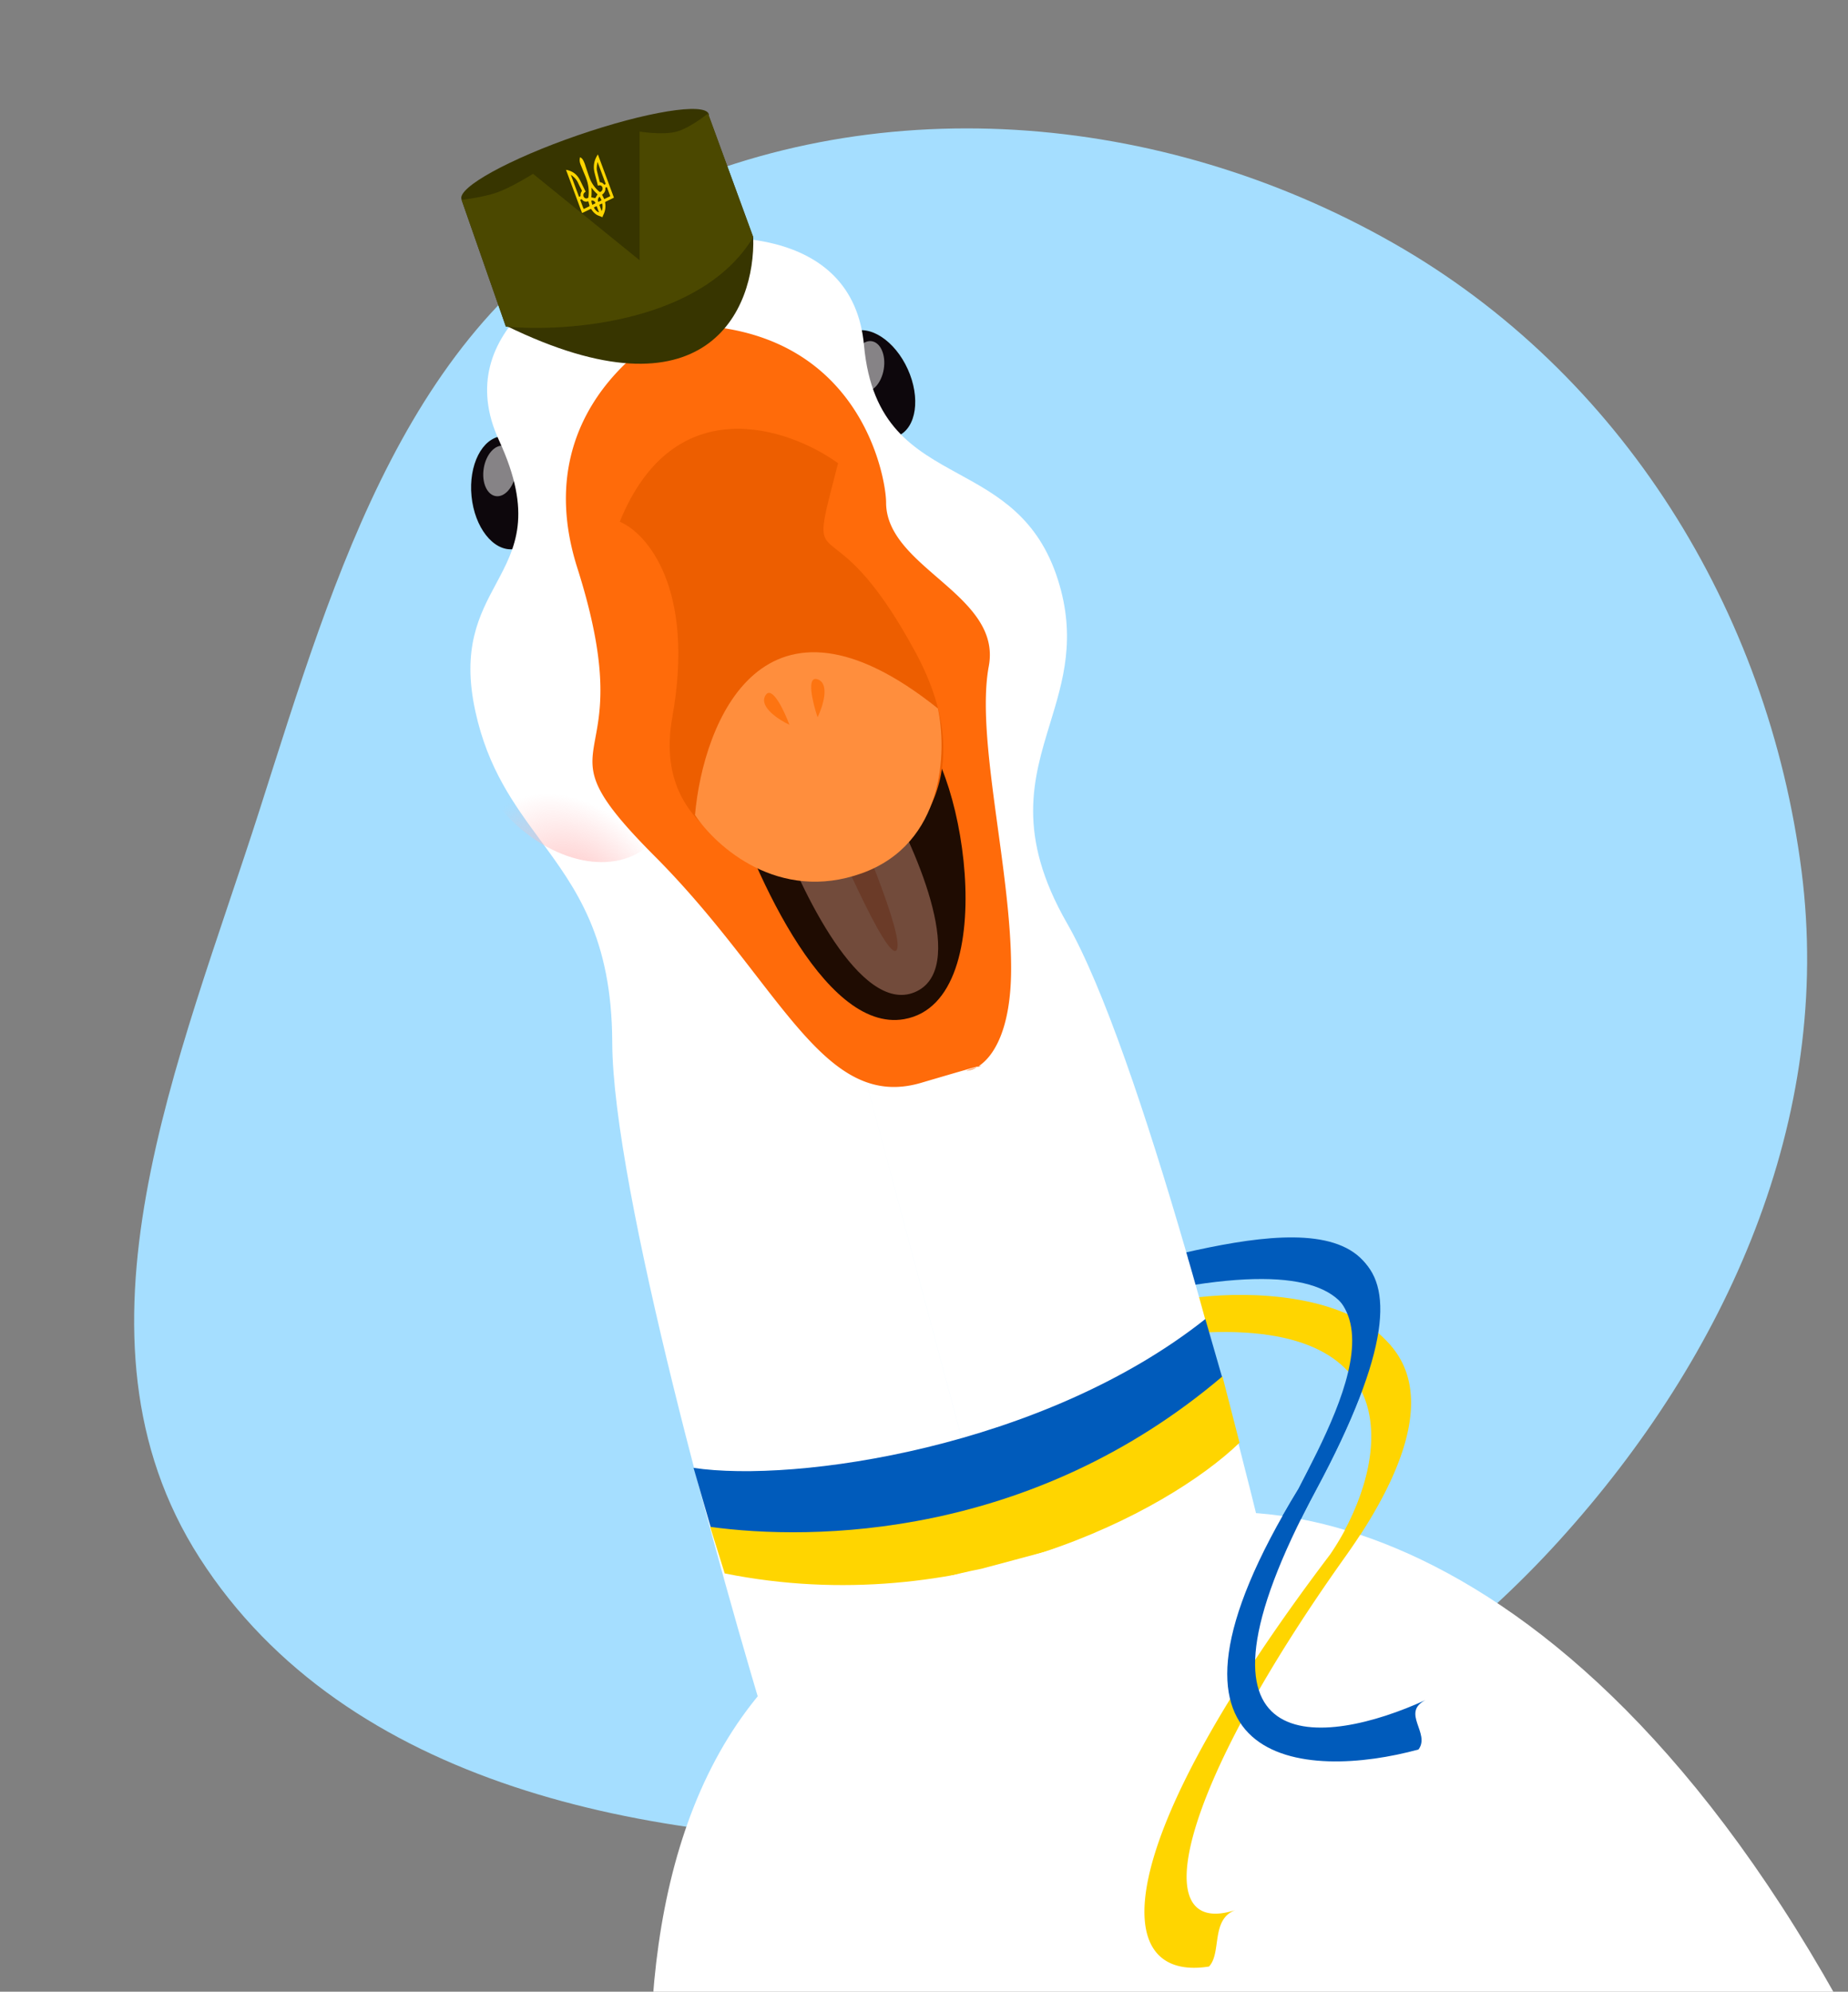 <svg id="gus" xmlns="http://www.w3.org/2000/svg" fill="none" viewBox="0 0 668 720">
  <rect x="0" y="0" width="668" height="720" fill="#808080" stroke="none"/>
  <g clip-path="url(#a)">
    <path fill="#A5DEFF" fill-rule="evenodd" d="M333.06 665.59c-98.3 1.24-207.88-19.74-260.92-102.44-51.4-80.12-7.26-179.83 21.73-270.47 27.4-85.7 54.1-178.15 134.63-218.42 86.36-43.18 191.13-34.2 275.04 13.56 82.6 47.01 135.61 132.87 147.67 227.06 11.46 89.54-26.95 175.16-87.62 242.05-60.03 66.17-141.14 107.52-230.53 108.66Z" clip-rule="evenodd"/>
    <g clip-path="url(#b)">
      <path fill="#FFD500" d="M432.68 469c43.26-4.94 114.24 8.54 53.48 93.92-60.3 84.75-71.98 138.04-39.6 127.56-9 3.36-4.89 15.5-9.54 20.42-36.04 5.73-36.7-42.7 43.79-148.97 19.37-28.25 32.3-83.26-44.07-80.3L432.68 469Z"/>
      <path fill="#005BBB" d="M427.84 452.94c48.89-11.16 102.22-15.55 47.88 85.63-53.78 100.15 3.27 92.65 39.54 76.01-8.93 4.61 1.88 11.94-2.52 17.86-40.43 11.05-105.7 7.68-43.36-94.24 17.14-33.38 49.68-87.15-37.67-73.73l-3.87-11.53Z"/>
      <ellipse cx="183.45" cy="178.1" fill="#0D070C" rx="13.07" ry="20.54" transform="rotate(-5.63 183.45 178.1)"/>
      <ellipse fill="#0D070C" rx="13.07" ry="20.54" transform="scale(-1 1) rotate(24.37 -479.59 -662.8)"/>
      <path fill="#fff" fill-rule="evenodd" d="M231.97 88.34c-24.88 6.99-70.02 30.94-51.59 70.86 12.36 26.76 5.9 38.82-1.08 51.86-6.04 11.27-12.47 23.28-7.46 46.14 4.54 20.77 14 33.63 23.44 46.45 12.97 17.63 25.91 35.21 26.03 73.23.16 52.55 38.79 191.66 58.08 254.65L370.94 607 231.97 88.34Zm.24.9c25.04-6.38 76.11-8.21 80.1 35.58 2.68 29.2 18.09 37.65 34.21 46.5 14.09 7.72 28.72 15.74 35.86 38.17 6.68 20.99 1.94 36.48-2.8 52-6.13 20.06-12.28 40.18 6.14 72.3 26.13 45.6 62.24 185.38 77.02 249.58L371.2 607.9l-139-518.66Z" clip-rule="evenodd"/>
      <ellipse fill="url(#c)" rx="31.6" ry="44.51" transform="scale(-1 1) rotate(40.38 -472.5 -143.02)"/>
      <ellipse fill="url(#d)" rx="31.6" ry="44.51" transform="scale(-1 1) rotate(-17.75 575.33 1247.78)"/>
      <path fill="#005BBB" d="M435.7 476.83c-58.53 46.4-148.13 59.33-185 53.8l6.25 21.62c84.84 18.11 158.01-28.82 184.93-53.97l-6.18-21.45Z"/>
      <path fill="#FFD500" d="M441.88 497.55c-69.17 58.77-148.2 59.5-185.18 54.4l5.26 16.84c85.2 17.12 159.69-21.79 186.1-47.25l-6.18-23.99Z"/>
      <ellipse cx="313.68" cy="132.45" fill="#fff" opacity=".5" rx="5.86" ry="9.21" transform="rotate(9.05 313.68 132.45)"/>
      <ellipse cx="180.64" cy="170.25" fill="#fff" opacity=".5" rx="5.86" ry="9.21" transform="rotate(9.05 180.64 170.25)"/>
      <path fill="#fff" d="M354.87 567.08C194.65 598.28 229 815.43 266.2 920.11c187.4 61.3 537.1 123.71 436.77-117.03-100.33-240.75-232.2-268.8-285.6-252.75l-62.5 16.75Z"/>
      <path fill="#FF6B0A" d="M208.68 205.28c-19.71-62.01 37.7-88.63 37.66-87.78 64.9 0 73.96 55.57 73.96 64.15 0 23.63 41.94 33.27 37.12 59.18-4.82 25.9 8.15 73.7 8.07 109.5-.04 21.94-6.4 31.64-11.79 35.12 1.59-.4.95-.15-.61.38a9.03 9.03 0 0 1-3.85 1.24c1.43-.45 2.83-.9 3.85-1.25.2-.11.4-.23.61-.37-2.08.54-8 2.23-20.7 5.98-35.84 10.56-50.78-36.19-96.4-81.97-45.63-45.78-3.29-26.67-27.92-104.18Z"/>
      <path fill="#1F0C02" d="M326.84 368.42c-29.54 5.21-56.03-56.36-65.59-87.8 16.7-8.67 53.69-24.44 68.1-18.25 18.03 7.74 34.41 99.54-2.51 106.05Z"/>
      <path fill="#724B3B" d="M330.52 358.73c19.53-7.94 1.3-50.46-10.25-70.73l-39.23 10.52c8.35 23.38 29.95 68.15 49.48 60.21Z"/>
      <path fill="#6B3B28" d="M324.05 343.5c3.37-4.1-14.45-46.23-23.79-66.78l-8.37 3.23c9.31 22.9 28.78 67.65 32.16 63.56Z"/>
      <path fill="#ED5E00" d="M243 259.4c8.37-46.7-9.16-66.66-18.97-70.8 19.57-48.17 60.77-34.17 78.92-21.15-12.12 46.75-3.68 9.69 28 68.39 25.34 46.96-3.2 72.88-20.63 79.97-25.92.66-75.68-9.7-67.32-56.4Z"/>
      <path fill="#FF8E3D" d="M339.02 256.11c-63-50.4-84.79 4.67-87.8 38.51 7.59 11.5 30.27 31.82 60.26 21.08 30-10.75 30.86-44.2 27.54-59.59Z"/>
      <path fill="#FD7411" d="M285.36 262.01c-1.94-5.2-6.4-14.6-8.72-10.54-2.33 4.07 4.84 8.73 8.72 10.54Zm10.17-2.71c-1.77-5.26-4.23-15.37.14-13.68 4.37 1.7 1.73 9.83-.14 13.69Z"/>
      <path fill="#373500" d="m255.92 41.02 16.35 44.7c-18.6 30.83-67.36 34.41-89.41 32.35l-16-45.8 89.06-31.25Z"/>
      <path fill="#373500" d="M272.27 85.72c.85 26.3-17 67.47-89.41 32l89.41-32Z"/>
      <ellipse cx="211.5" cy="56.62" fill="#373500" rx="47.27" ry="8.15" transform="rotate(-19.03 211.5 56.62)"/>
      <path fill="#4B4800" d="m255.92 41.02 16.35 44.7c-18.6 30.83-67.36 34.41-89.41 32.35l-16-45.8s7.7-.96 12.36-2.54c5.6-1.9 13.45-6.9 13.45-6.9l38.53 31.25V47.56s8.38 1.39 13.45 0c4.9-1.35 11.27-6.54 11.27-6.54Z"/>
      <path fill="#FFD500" d="M204.57 61.4c.28.05.51.08.73.14 1.8.5 3.12 1.44 4.13 3.2.42.73.77 1.54 1.15 2.3.34.68.66 1.35 1.01 2.02.1.17.1.26-.08.38-.38.23-.64.6-.64 1.11 0 .46.19.8.51 1.01.34.23.7.21 1.05.06.17-.09.26-.22.28-.45.22-1.75.09-3.46-.33-5.15-.36-1.4-.94-2.68-1.48-3.97-.3-.74-.58-1.5-.9-2.23-.2-.47-.36-.92-.43-1.43a3.8 3.8 0 0 1 .12-1.55c.43.21.78.54 1.03.96.24.4.43.85.6 1.28.19.47.32.97.48 1.43.42 1.24.82 2.49 1.28 3.71a11.9 11.9 0 0 0 3.5 5.03c.2.19.38.17.6.04.53-.32.77-1.01.55-1.6-.2-.56-.82-.85-1.38-.61-.2.08-.24 0-.28-.19a149.4 149.4 0 0 0-.79-3.03c-.29-1.15-.63-2.27-.62-3.5.02-1.6.45-2.88 1.25-4.21l.21-.32.1.27 5.6 15.08c.1.28.1.28-.14.4l-2.76 1.34c-.16.08-.21.16-.18.36a6.93 6.93 0 0 1-.63 4.35c-.14.28-.24.6-.36.91-.78-.43-1.68-.55-2.42-1.14a6.4 6.4 0 0 1-1.57-1.74c-.1-.16-.18-.17-.32-.1l-2.8 1.35c-.17.08-.25.07-.33-.14l-5.63-15.16c-.03-.02-.05-.07-.1-.21Zm1.9 1.85-.08.06.1.28 2.67 7.19c.15.4.15.4.53.22.13-.06.19-.14.16-.31-.04-.56.1-1.06.4-1.48.12-.18.1-.31.01-.49-.44-.86-.9-1.72-1.3-2.6a6.06 6.06 0 0 0-1.61-2.15c-.3-.27-.59-.48-.88-.72Zm9.57-4.59c-.03.01-.04 0-.07.02l-.08.4c-.15 1.02-.3 1.82-.07 2.8.3 1.26.63 2.5.94 3.75.03.16.1.25.28.28.48.06.89.28 1.22.7.15.19.3.18.58-.03.17-.13.04-.26 0-.38l-2.72-7.31a.75.75 0 0 0-.08-.23Zm-3.37 14.11-.23.05c-.8.17-1.52.04-2.07-.7-.08-.1-.14-.14-.24-.07l-.25.12c-.11.05-.14.13-.1.26l1.13 2.97c.01.05.15.12.2.1.63-.29 1.27-.6 1.89-.91a.4.4 0 0 0 .1-.22l-.43-1.6Zm4.96-2.4.72 1.47c.07.14.16.1.25.05.6-.29 1.17-.58 1.77-.85.18-.1.21-.2.13-.4-.34-.87-.66-1.76-.99-2.65-.15-.4-.15-.4-.51-.23-.1.05-.2.1-.18.25.08.88-.26 1.54-.83 2.08l-.36.28Zm-3.83-2.52c.05 1.17.09 2.32-.07 3.48.46.1.9.2 1.34.28.06.02.17-.06.2-.13.23-.36.42-.73.65-1.08.07-.12.06-.2-.04-.28-.72-.6-1.34-1.33-1.92-2.1a.85.85 0 0 1-.16-.17Zm.88 7.13c.2.71 1.35 1.77 1.8 1.76l.01-.04-.76-2.04c-.02-.05-.13-.1-.18-.08-.3.11-.58.26-.87.4Zm2.78 1.31c.38-.57.44-2.26.16-2.74l-.79.38c-.15.07-.17.16-.11.32l.61 1.66c.03.12.08.24.13.38Zm-2.76-2.54c.15-.07.32-.14.46-.24.04-.02.1-.17.07-.2-.28-.55-.8-.9-1.33-.79-.11.02-.16.08-.14.2.08.39.18.76.27 1.15.04.14.13.16.23.1l.44-.22Zm2.13-1.03.4-.2c.15-.05.2-.16.12-.32l-.48-.93c-.08-.15-.17-.15-.29-.03a1.67 1.67 0 0 0-.4 1.6c.02.06.14.11.19.1.16-.06.31-.15.46-.22ZM434.5 471c43.27-4.95 112.42 6.54 51.66 91.92-60.3 84.75-71.98 138.04-39.6 127.56-9 3.36-4.89 15.5-9.54 20.42-36.04 5.73-36.7-42.7 43.79-148.97 19.37-28.25 33.07-83.4-43.31-80.43l-3-10.5Z"/>
      <path fill="#005BBB" d="M429.5 455c48.89-11.17 100.56-17.61 46.22 83.57-53.78 100.15 3.27 92.65 39.53 76.01-8.92 4.61 1.9 11.94-2.5 17.86-40.44 11.05-105.7 7.68-43.37-94.24C486.5 504.83 516 449.5 433 462.5l-3.5-7.5Z"/>
    </g>
  </g>
  <defs>
    <radialGradient id="c" cx="0" cy="0" r="1" gradientTransform="scale(31.596 44.505) rotate(90 0 1)" gradientUnits="userSpaceOnUse">
      <stop stop-color="#FBB"/>
      <stop offset="1" stop-color="#FBB" stop-opacity="0"/>
    </radialGradient>
    <radialGradient id="d" cx="0" cy="0" r="1" gradientTransform="scale(31.596 44.505) rotate(90 0 1)" gradientUnits="userSpaceOnUse">
      <stop stop-color="#FBB"/>
      <stop offset="1" stop-color="#FBB" stop-opacity="0"/>
    </radialGradient>
    <clipPath id="a">
      <path fill="#fff" d="M0 0h668v720H0z"/>
    </clipPath>
    <clipPath id="b">
      <path fill="#fff" d="M0 0h609v703H0z" transform="translate(60 17)"/>
    </clipPath>
  </defs>
</svg>
